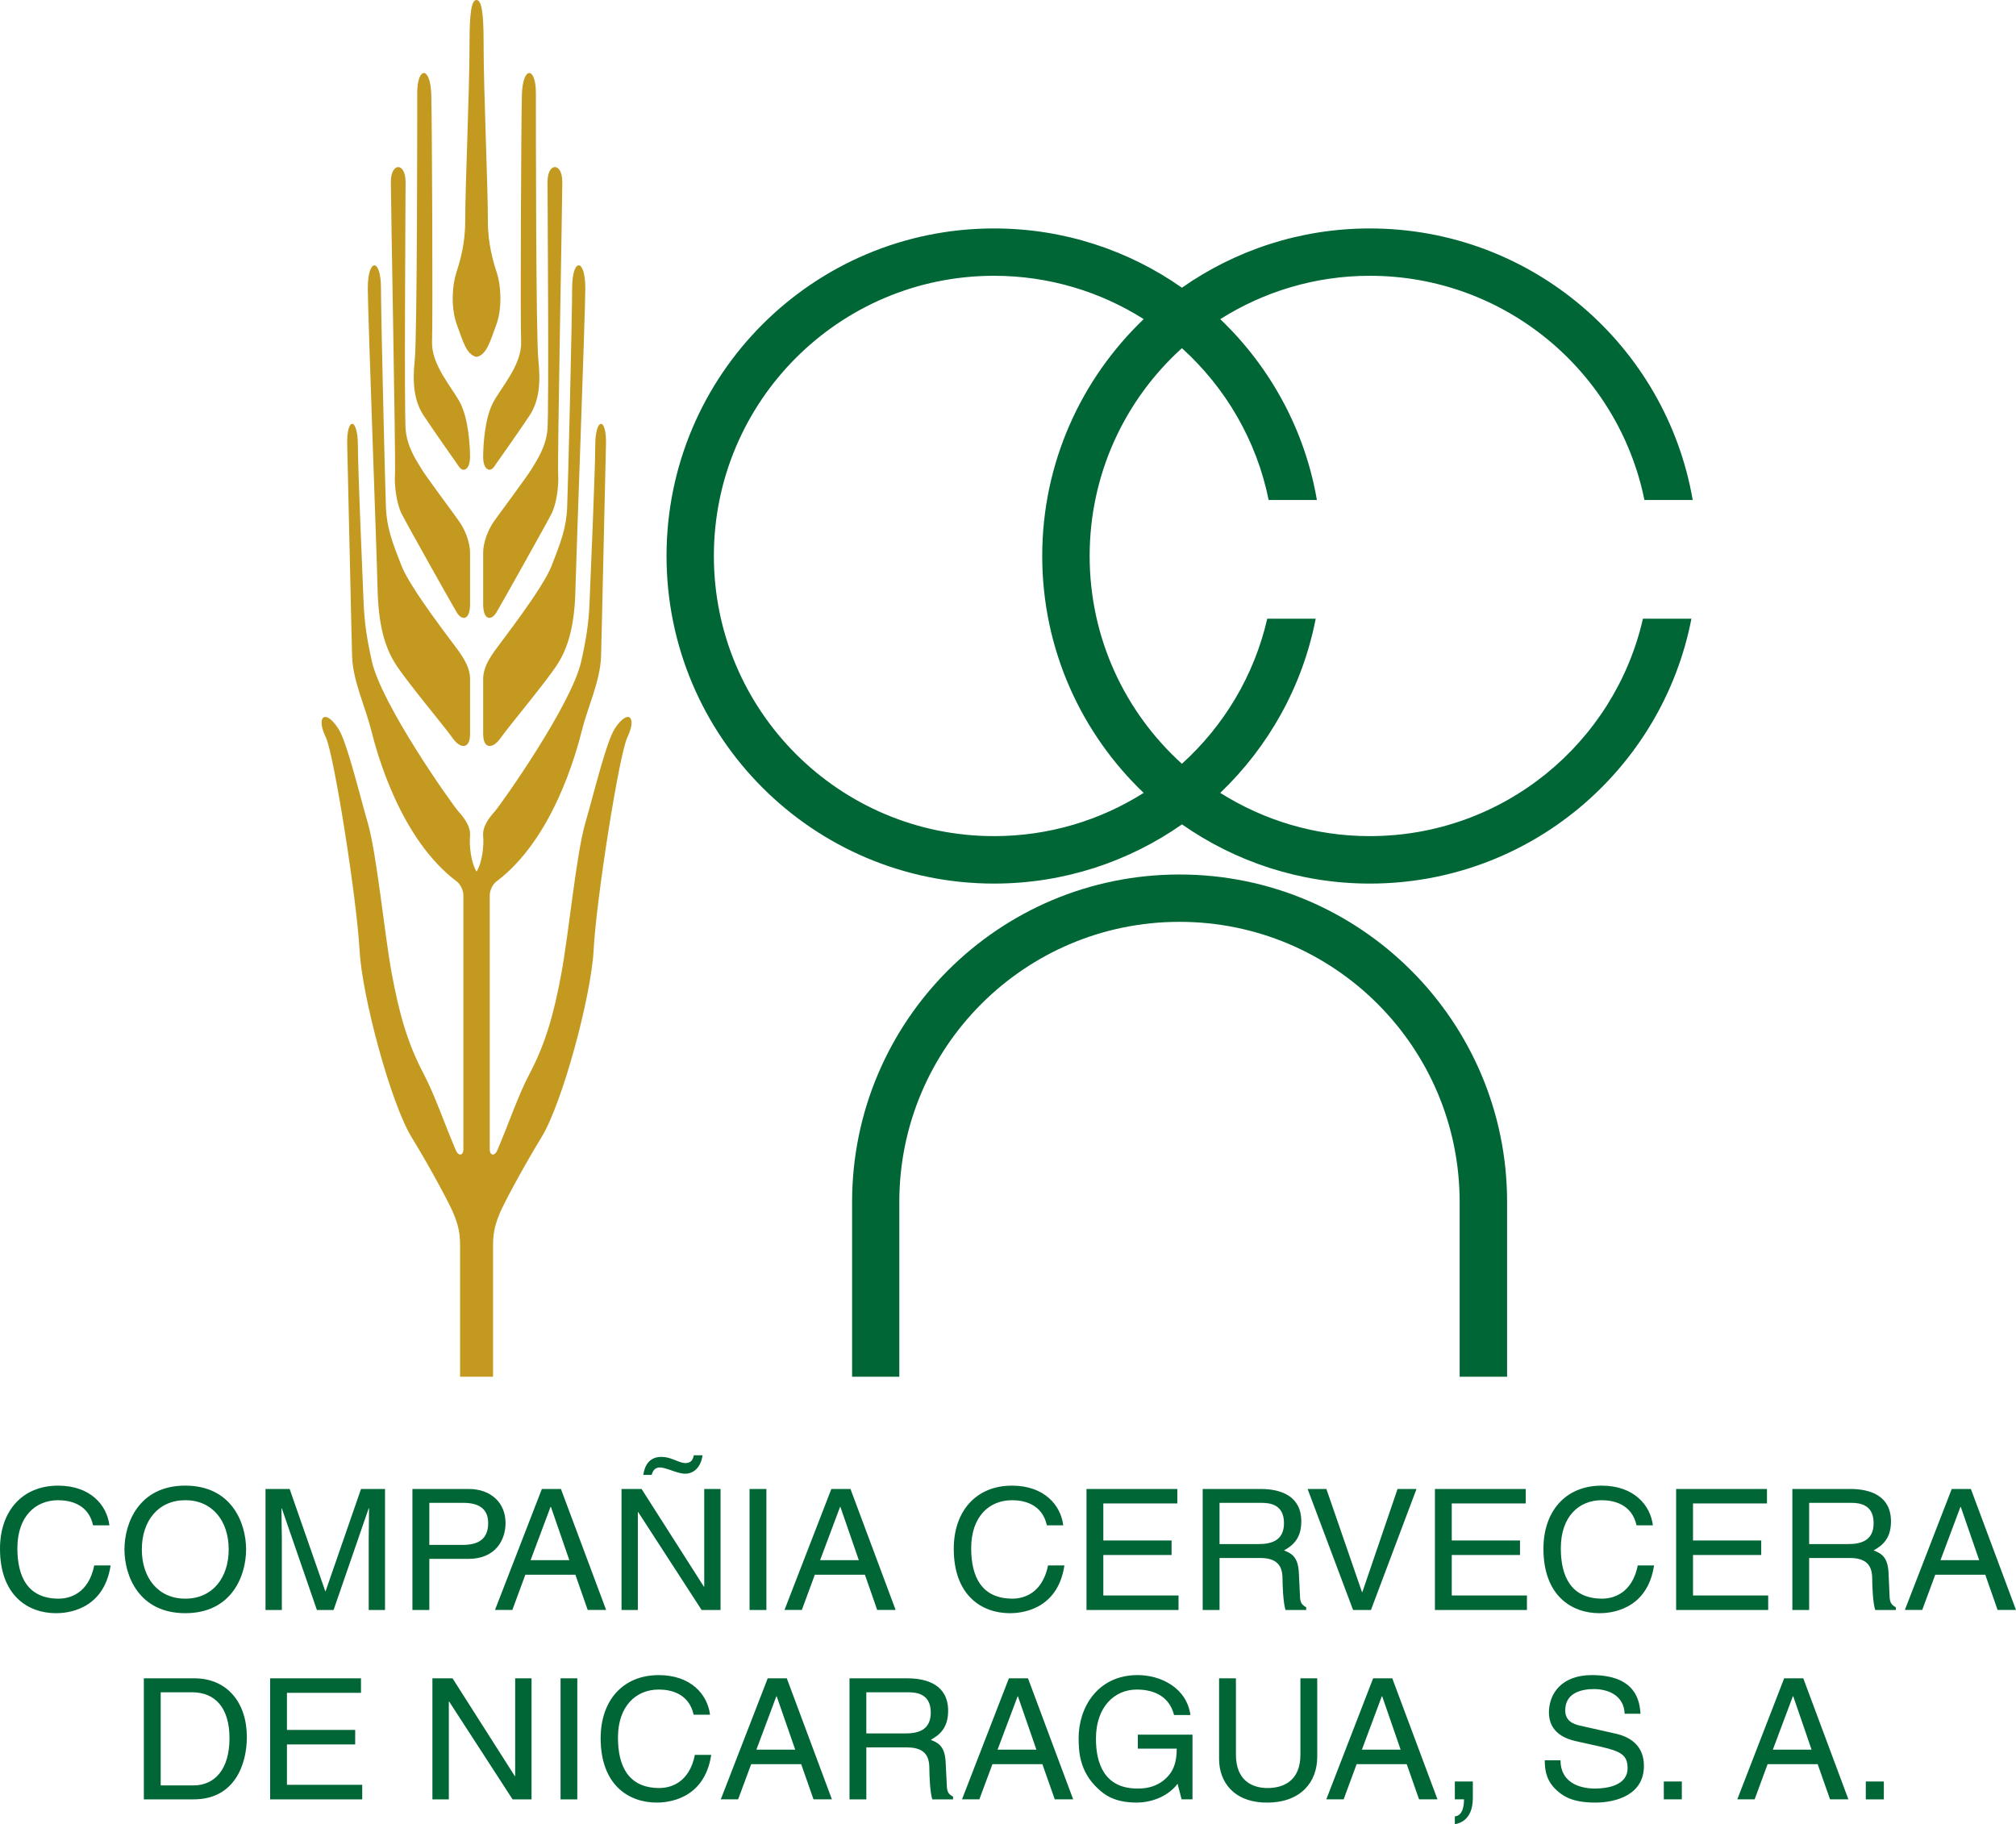 <svg xmlns="http://www.w3.org/2000/svg" width="400" height="361.954"><path d="M18.467 302.656c-.917-4.22-4.555-4.983-6.93-4.983-4.483 0-8.09 3.205-8.09 9.533 0 5.647 2.056 10 8.198 10 2.174 0 5.93-1.004 7.054-6.594h3.25c-1.38 9.073-8.976 9.48-10.825 9.48C5.503 320.093 0 316.538 0 307.3c0-7.38 4.34-12.517 11.537-12.517 6.39 0 9.687 3.86 10.166 7.873h-3.236zM48.83 307.44c0-5.187-2.83-12.66-12.068-12.66-9.228 0-12.068 7.473-12.068 12.66 0 5.19 2.84 12.65 12.068 12.65 9.24 0 12.067-7.46 12.067-12.65m-3.453 0c0 5.654-3.23 9.77-8.615 9.77-5.37 0-8.62-4.116-8.62-9.77 0-5.656 3.25-9.768 8.62-9.768 5.384 0 8.615 4.112 8.615 9.77M73.158 319.453v-14.186c0-.7.062-3.746.062-5.997h-.062l-6.97 20.183h-3.31l-6.956-20.137h-.077c0 2.205.077 5.25.077 5.95v14.187h-3.24V295.44h4.786l7.07 20.287h.067l7.028-20.286h4.76v24.013H73.16zM85.184 309.313h7.776c5.384 0 7.347-3.782 7.347-7.126 0-3.875-2.756-6.745-7.347-6.745H81.83v24.012h3.354v-10.14zm0-11.114h6.786c2.762 0 4.89.968 4.89 4.018 0 3.24-2.04 4.323-5.04 4.323h-6.636v-8.34zM114.163 312.458l2.448 6.992h3.654l-8.97-24.01h-3.778l-9.305 24.01h3.443l2.58-6.992h9.93zm-8.888-2.885l3.957-10.568h.083l3.648 10.568h-7.688zM139.73 295.44h3.236v24.012h-3.756l-12.573-19.405h-.082v19.405h-3.236V295.44h3.977l12.366 19.39h.067v-19.39zm-.345-6.678c-.242 2.015-1.48 3.65-3.432 3.65-.634 0-1.113-.13-2.045-.42l-.897-.308c-1.205-.407-1.7-.51-2.09-.51-.944 0-1.372.613-1.63 1.474h-1.653c.278-1.98 1.278-3.57 3.58-3.57.892 0 1.624.225 2.35.493l.742.295c.664.284 1.355.443 1.643.443 1.355 0 1.566-.907 1.71-1.546h1.722zM152.06 319.453h-3.338v-24.01h3.34v24.01zM171.612 312.458l2.437 6.992h3.657l-8.96-24.01h-3.792l-9.3 24.01h3.44l2.577-6.992h9.94zm-8.894-2.885l3.958-10.568h.072l3.653 10.568h-7.682zM207.715 302.656c-.922-4.22-4.55-4.983-6.92-4.983-4.493 0-8.1 3.205-8.1 9.533 0 5.647 2.06 10 8.21 10 2.152 0 5.914-1.004 7.042-6.594h3.246c-1.365 9.073-8.955 9.48-10.81 9.48-5.627 0-11.145-3.555-11.145-12.793 0-7.38 4.36-12.517 11.557-12.517 6.38 0 9.677 3.86 10.166 7.873h-3.245zM233.835 319.453h-18.26V295.44h18.023v2.87h-14.685v7.35h13.542v2.884h-13.542v8.028h14.922v2.88zM241.972 309.137h8.1c3.998 0 4.4 2.314 4.4 4.292 0 .896.108 4.54.593 6.023h4.1v-.536c-1.03-.577-1.215-1.077-1.24-2.417l-.212-4.35c-.14-3.343-1.545-3.946-2.952-4.512 1.583-.902 3.432-2.21 3.432-5.75 0-5.08-4.06-6.447-8.12-6.447h-11.444v24.013h3.344v-10.316zm0-10.94h8.337c1.653 0 4.45.31 4.45 4.02 0 3.54-2.59 4.158-5.038 4.158h-7.75v-8.177zM277.296 295.44h3.756l-9.038 24.012h-3.545l-9.023-24.012h3.725l7.06 20.45h.082l6.982-20.45zM302.964 319.453h-18.256V295.44h18.02v2.87h-14.68v7.35h13.54v2.884h-13.54v8.028h14.916v2.88zM324.716 302.656c-.948-4.22-4.565-4.983-6.93-4.983-4.473 0-8.1 3.205-8.1 9.533 0 5.647 2.066 10 8.208 10 2.164 0 5.93-1.004 7.064-6.594h3.23c-1.38 9.073-8.954 9.48-10.82 9.48-5.616 0-11.13-3.555-11.13-12.793 0-7.38 4.34-12.517 11.548-12.517 6.38 0 9.68 3.86 10.166 7.873h-3.236zM350.832 319.453h-18.266V295.44h18.023v2.87h-14.675v7.35h13.536v2.884h-13.535v8.028h14.917v2.88zM358.958 309.137h8.1c4.003 0 4.416 2.314 4.416 4.292 0 .896.097 4.54.592 6.023h4.086v-.536c-1.03-.577-1.2-1.077-1.247-2.417l-.19-4.35c-.15-3.343-1.55-3.946-2.963-4.512 1.582-.902 3.442-2.21 3.442-5.75 0-5.08-4.055-6.447-8.136-6.447h-11.43v24.013h3.33v-10.316zm0-10.94h8.347c1.654 0 4.447.31 4.447 4.02 0 3.54-2.592 4.158-5.04 4.158h-7.754v-8.177zM393.904 312.458l2.448 6.992H400l-8.955-24.01h-3.793l-9.305 24.01h3.447l2.586-6.992h9.924zm-8.888-2.885l3.957-10.568h.073l3.653 10.568h-7.684zM28.54 357.03h9.9c8.115 0 10.54-6.96 10.54-12.345 0-6.92-3.966-11.67-10.412-11.67H28.54v24.016zm3.345-21.244h6.24c4.544 0 7.41 3.05 7.41 9.115 0 6.045-2.824 9.364-7.173 9.364h-6.477v-18.478zM71.87 357.03H53.6v-24.016h18.023v2.875h-14.69v7.363h13.54v2.88h-13.54v8.017H71.87v2.88zM102.217 333.013h3.246v24.017h-3.76l-12.58-19.4h-.07v19.4h-3.257v-24.017h3.993l12.355 19.405h.072v-19.405zM114.544 357.03h-3.323v-24.015h3.324v24.016zM137.63 340.24c-.926-4.216-4.533-5-6.924-5-4.467 0-8.095 3.237-8.095 9.54 0 5.656 2.073 10 8.21 10 2.174 0 5.93-.98 7.053-6.58h3.24c-1.37 9.07-8.96 9.47-10.81 9.47-5.62 0-11.128-3.55-11.128-12.773 0-7.394 4.338-12.52 11.53-12.52 6.39 0 9.693 3.864 10.172 7.862h-3.246zM158.967 350.046l2.447 6.982h3.648l-8.95-24.016h-3.787l-9.31 24.016h3.44l2.588-6.982h9.924zm-8.888-2.88l3.956-10.578h.072l3.674 10.578h-7.703zM171.89 346.725h8.098c4 0 4.41 2.304 4.41 4.287 0 .902.1 4.55.583 6.02h4.118v-.537c-1.035-.572-1.21-1.056-1.247-2.4l-.22-4.35c-.134-3.344-1.54-3.952-2.953-4.52 1.582-.906 3.442-2.204 3.442-5.765 0-5.08-4.076-6.446-8.132-6.446h-11.433v24.017h3.334v-10.305zm0-10.94h8.336c1.664 0 4.45.31 4.45 4.02 0 3.545-2.585 4.143-5.038 4.143h-7.75v-8.162zM206.82 350.046l2.458 6.982h3.653l-8.965-24.016h-3.787l-9.306 24.016h3.442l2.597-6.982h9.91zm-8.89-2.88l3.98-10.578h.06l3.665 10.578h-7.704zM225.76 344.194h10.846v12.835h-2.16l-.803-3.092c-1.674 2.256-4.78 3.73-8.167 3.73-4.245 0-6.306-1.51-7.57-2.715-3.796-3.473-3.89-7.59-3.89-10.136 0-5.858 3.644-12.443 11.718-12.443 4.612 0 9.728 2.545 10.46 7.93h-3.246c-1.05-4.19-4.69-5.06-7.39-5.06-4.45 0-8.11 3.457-8.11 9.743 0 4.89 1.66 9.9 8.24 9.9 1.24 0 3.24-.125 5.07-1.532 2.17-1.674 2.72-3.823 2.72-6.39h-7.718v-2.77zM261.355 333.013V348.6c0 4.916-3.174 9.07-9.96 9.07-6.647 0-9.512-4.154-9.512-8.642v-16.015h3.34v15.123c0 5.22 3.282 6.647 6.275 6.647 3.07 0 6.518-1.365 6.518-6.585v-15.185h3.34zM279.112 350.046l2.448 6.982h3.653l-8.97-24.016h-3.793l-9.296 24.016h3.442l2.577-6.982h9.94zm-8.893-2.88l3.946-10.578h.082l3.653 10.578h-7.68zM288.658 353.483h3.57v3.293c0 4.544-2.895 5.06-3.57 5.178v-1.546c1.443-.134 1.82-1.793 1.82-3.38h-1.82v-3.545zM322.356 340.048c-.165-3.72-3.34-4.9-6.126-4.9-2.118 0-5.668.572-5.668 4.22 0 2.04 1.484 2.705 2.926 3.03l7.07 1.592c3.21.72 5.616 2.607 5.616 6.405 0 5.698-5.44 7.275-9.676 7.275-4.59 0-6.374-1.34-7.487-2.308-2.1-1.85-2.51-3.85-2.51-6.086h3.12c0 4.34 3.667 5.612 6.84 5.612 2.408 0 6.473-.603 6.473-4.04 0-2.525-1.2-3.318-5.26-4.25l-5.076-1.134c-1.608-.37-5.27-1.474-5.27-5.658 0-3.746 2.513-7.43 8.51-7.43 8.637 0 9.513 5.024 9.652 7.672h-3.134zM333.696 353.48h-3.576v3.546h3.576v-3.545zM360.65 350.046l2.452 6.982h3.642l-8.95-24.016h-3.792l-9.3 24.016h3.44l2.573-6.982h9.934zm-8.895-2.88l3.968-10.578h.082l3.633 10.578h-7.683zM373.778 357.03h-3.58v-3.544h3.58v3.545zM234.027 173.518c-35.904 0-64.96 29.097-64.96 64.985v34.672h9.368v-34.672c0-30.7 24.887-55.59 55.592-55.59 30.71 0 55.586 24.89 55.586 55.59v34.672h9.414v-34.672c0-35.888-29.117-64.985-65-64.985" fill="#006636"/><path d="M197.23 165.905c-30.696 0-55.588-24.892-55.588-55.59 0-30.69 24.892-55.593 55.587-55.593 10.927 0 21.114 3.164 29.698 8.594-12.38 11.836-20.136 28.525-20.136 46.998 0 18.508 7.74 35.177 20.126 47.012-8.574 5.42-18.76 8.58-29.69 8.58m74.57 0c-10.92 0-21.08-3.16-29.685-8.58 9.543-9.125 16.33-21.105 18.94-34.564h-9.614c-2.582 11.285-8.62 21.276-16.932 28.788-11.243-10.17-18.307-24.877-18.307-41.236 0-16.345 7.065-31.066 18.308-41.232 8.64 7.822 14.82 18.282 17.21 30.133h9.573c-2.41-14.01-9.315-26.46-19.177-35.888 8.584-5.426 18.766-8.605 29.684-8.605 26.908 0 49.332 19.12 54.48 44.493h9.578c-5.28-30.602-31.95-53.886-64.058-53.886-13.876 0-26.716 4.353-37.29 11.757-10.547-7.404-23.402-11.758-37.278-11.758-35.89 0-64.98 29.1-64.98 64.984 0 35.908 29.09 65.01 64.98 65.01 13.885 0 26.746-4.364 37.293-11.748 10.558 7.384 23.398 11.748 37.274 11.748 31.643 0 58.004-22.615 63.805-52.562h-9.62c-5.63 24.702-27.752 43.143-54.185 43.143" fill="#006636"/><path d="M94.56 70.828c2.03-.474 2.663-3.02 3.936-6.46 1.24-3.423.824-8.003.118-10.126-.7-2.14-1.81-5.72-1.81-10.306 0-7.512-.854-25.495-.854-35.656 0-5.9-.433-8.28-1.412-8.28-.953 0-1.375 2.38-1.375 8.28 0 10.16-.86 28.144-.86 35.656 0 4.586-1.11 8.167-1.8 10.306-.715 2.123-1.128 6.703.13 10.125 1.257 3.442 1.886 5.987 3.926 6.46" fill="#c49920"/><path d="M91.117 92.666c.824 1.134 2.143.49 2.143-1.973 0-2.437-.34-7.667-1.973-10.795-1.64-3.09-5.714-7.507-5.565-12.088.165-4.575 0-43.318-.15-49.053-.17-5.724-2.787-5.554-2.787-.314 0 5.214 0 48.383-.494 52.974-.484 4.565-.154 8.172 1.81 11.1 1.957 2.956 6.203 8.99 7.017 10.15" fill="#c49920"/><path d="M78.37 93.97c-.163 2.447.326 5.977 1.305 7.935.974 1.968 9.97 17.987 10.96 19.626.984 1.63 2.628 1.63 2.628-1.638v-10.284c0-1.97-.99-4.51-2.144-6.132-1.13-1.638-6.534-8.832-7.513-10.475-.995-1.633-2.783-4.26-3.118-7.692-.31-3.432-.016-46.425-.016-49.218 0-3.92-2.922-3.92-2.922 0s.984 55.417.82 57.88M97.825 79.9c-1.634 3.123-1.958 8.353-1.958 10.796 0 2.457 1.303 3.1 2.123 1.973.824-1.16 5.075-7.194 7.033-10.152 1.963-2.932 2.277-6.538 1.793-11.098-.49-4.59-.49-47.76-.49-52.98 0-5.235-2.607-5.41-2.772.32-.16 5.73-.335 44.477-.16 49.048.16 4.585-3.936 8.996-5.57 12.093" fill="#c49920"/><path d="M105.513 93.003c-.99 1.64-6.374 8.837-7.523 10.47-1.15 1.63-2.123 4.17-2.123 6.137v10.285c0 3.267 1.64 3.267 2.628 1.633.964-1.633 9.96-17.658 10.95-19.62.973-1.96 1.463-5.494 1.298-7.936-.16-2.463.824-53.958.824-57.885 0-3.92-2.932-3.92-2.932 0 0 2.793.315 45.792-.02 49.223-.325 3.432-2.123 6.06-3.102 7.693M78.37 131.583c2.12 3.43 9.977 12.752 11.44 14.88 1.48 2.118 3.453 2.288 3.453-.82V134.68c0-2.113-1.155-3.91-2.304-5.555-1.15-1.634-9.482-12.258-11.285-16.84-1.798-4.585-2.937-7.527-3.102-11.608-.165-4.08-.984-38.263-.984-43.503 0-6.034-2.613-6.034-2.613 0 0 4.74 1.798 53.14 1.947 59.858.17 6.698 1.32 11.12 3.447 14.55" fill="#c49920"/><path d="M98.162 129.127c-1.15 1.64-2.293 3.442-2.293 5.55v10.97c0 3.107 1.957 2.932 3.44.814 1.46-2.127 9.3-11.443 11.43-14.875 2.132-3.43 3.28-7.858 3.43-14.556.166-6.715 1.964-55.12 1.964-59.86 0-6.033-2.612-6.033-2.612 0 0 5.246-.81 39.43-.99 43.51-.154 4.08-1.298 7.023-3.09 11.603-1.794 4.58-10.13 15.21-11.28 16.844" fill="#c49920"/><path d="M122.028 144.495c-1.71 2.555-4.092 12.587-5.895 18.79-1.798 6.226-3.256 21.75-4.735 29.773-1.474 8.007-3.107 13.897-6.374 20.1-2.257 4.277-4.086 9.806-6.374 15.14-.5 1.122-1.48 1.05-1.48-.264v-50.43c0-.978.656-2.22 1.326-2.7 11.237-8.44 15.84-25.504 16.988-30.085 1.128-4.514 3.6-9.647 3.77-14.552.156-4.905.847-37.604.975-42.014.175-5.56-2.124-5.56-2.124.16 0 4.74-.98 27.463-1.143 31.38-.165 3.935-.706 7.32-1.644 11.453-1.964 8.662-15.86 28.288-17.16 29.767-1.318 1.463-2.462 3.117-2.292 4.89.17 1.813-.17 5.24-1.31 7.038-1.133-1.798-1.468-5.225-1.298-7.038.165-1.773-.984-3.427-2.298-4.89-1.313-1.48-15.205-21.105-17.168-29.767-.933-4.132-1.47-7.518-1.64-11.454-.158-3.916-1.143-26.64-1.143-31.38 0-5.72-2.29-5.72-2.12-.16.127 4.41.823 37.11.972 42.015.17 4.905 2.64 10.038 3.772 14.55 1.14 4.582 5.756 21.647 17 30.087.653.48 1.307 1.72 1.307 2.7v50.43c0 1.313-.978 1.385-1.467.262-2.293-5.333-4.138-10.862-6.374-15.14-3.278-6.202-4.91-12.092-6.39-20.1-1.47-8.022-2.937-23.546-4.735-29.77-1.794-6.205-4.18-16.237-5.895-18.792-2.602-3.927-4.42-2.288-2.432 1.803 1.633 3.427 6.162 32.21 6.688 42.18.5 9.315 6.214 30.41 10.3 37.12 4.086 6.682 7.688 13.566 8.353 15.19.643 1.637 1.297 3.286 1.297 6.218v26.17h6.54v-26.17c0-2.932.67-4.58 1.313-6.22.654-1.622 4.256-8.506 8.337-15.19 4.09-6.708 9.815-27.803 10.31-37.12.51-9.97 5.05-38.75 6.693-42.178 1.958-4.09.17-5.73-2.452-1.803" fill="#c49920"/></svg>